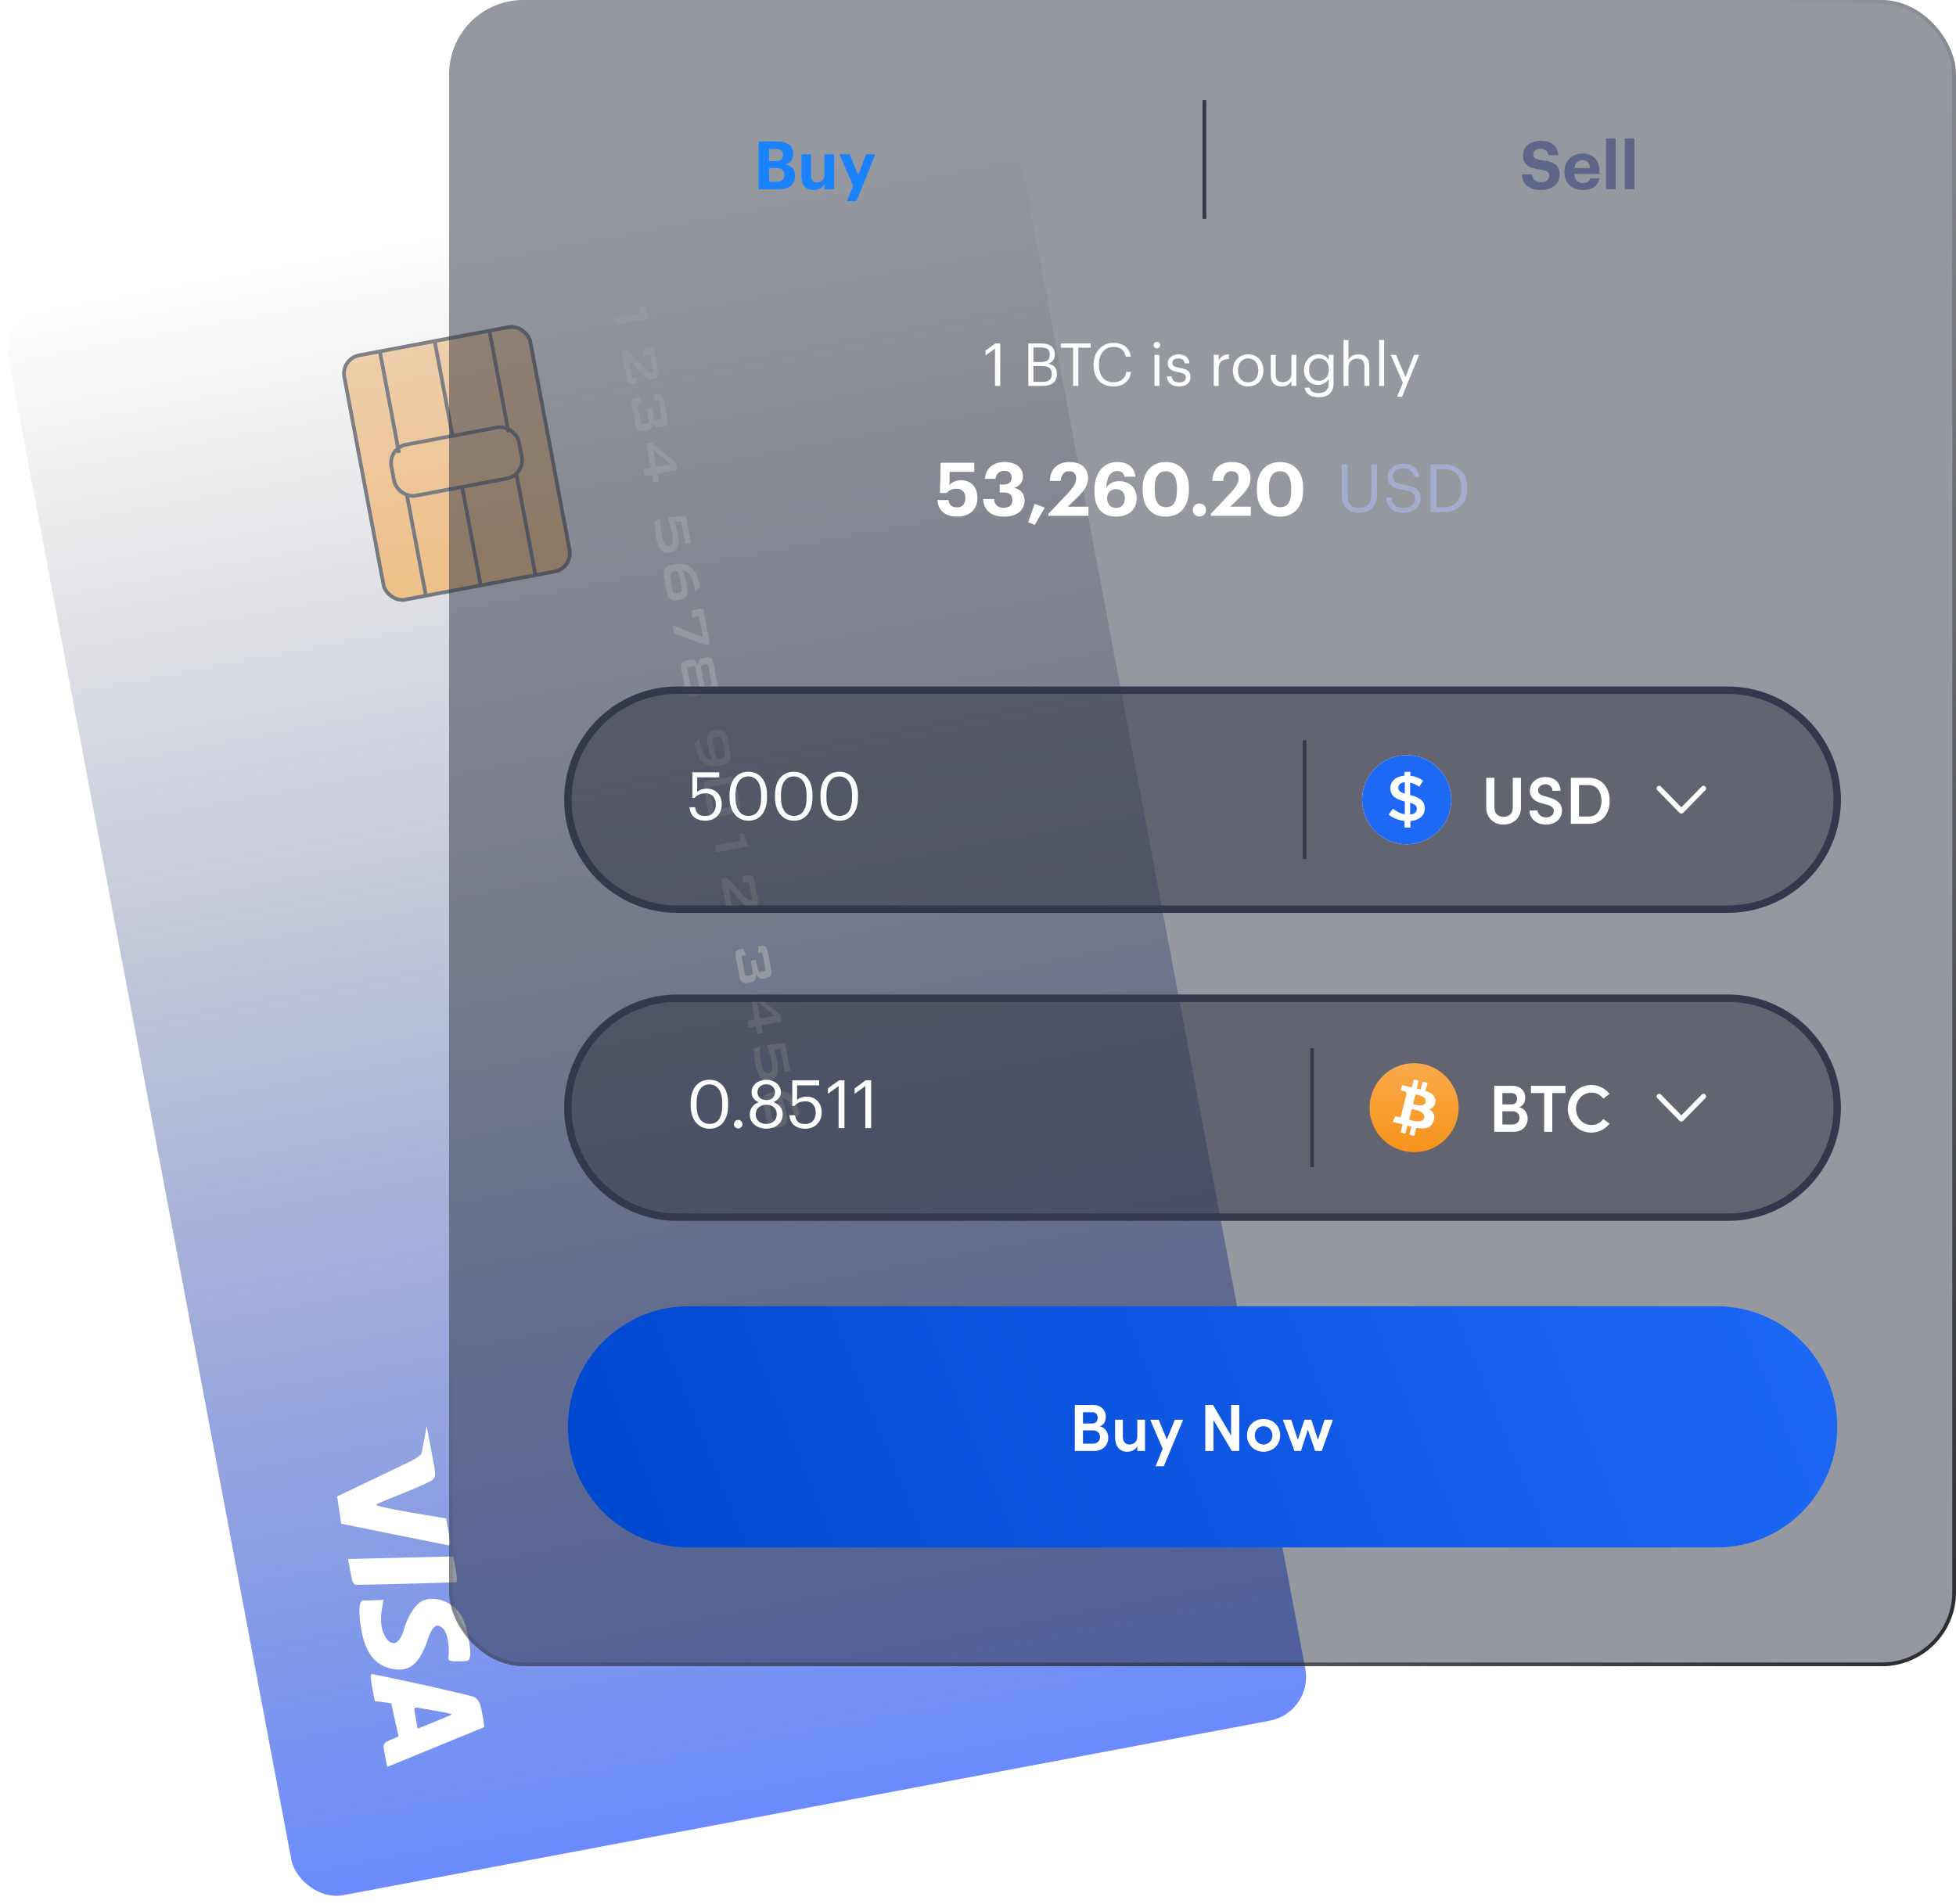 <svg width="527" height="513" viewBox="0 0 527 513" fill="none" xmlns="http://www.w3.org/2000/svg">
<rect x="353.906" y="461.464" width="278" height="436" rx="12" transform="rotate(169.332 353.906 461.464)" fill="url(#paint0_linear_248_596)" fill-opacity="0.6"/>
<mask id="mask0_248_596" style="mask-type:alpha" maskUnits="userSpaceOnUse" x="2" y="35" width="350" height="476">
<rect x="353.906" y="461.464" width="278" height="436" rx="12" transform="rotate(169.332 353.906 461.464)" fill="url(#paint1_linear_248_596)"/>
</mask>
<g mask="url(#mask0_248_596)">
<path fill-rule="evenodd" clip-rule="evenodd" d="M110.471 407.55C105.125 406.645 100.999 405.71 101.303 405.472C101.606 405.235 104.945 403.824 108.723 402.338C112.5 400.852 116.031 399.233 116.568 398.741C117.505 397.882 117.492 397.579 116.248 391.106L114.952 384.366L114.373 387.528C114.055 389.267 113.707 391.086 113.598 391.57C113.484 392.085 112.203 393.025 110.518 393.831C108.932 394.59 103.855 397.024 99.236 399.24L90.836 403.27L91.381 406.938L91.925 410.605L105.831 413.424C113.479 414.974 120.151 416.313 120.657 416.398C121.481 416.537 121.505 416.171 120.884 412.875L120.191 409.197L110.471 407.55ZM120.471 419.461C119.563 419.473 113.923 419.612 107.936 419.771C101.95 419.93 96.31 420.072 95.403 420.086L93.754 420.113L94.405 423.565C95.003 426.742 95.147 427.021 96.209 427.064C97.674 427.123 122.36 426.473 122.96 426.36C123.206 426.313 123.118 424.737 122.764 422.858L122.12 419.441L120.471 419.461ZM124.41 435.563C122.222 431.817 117.58 429.912 114.019 431.3C112.048 432.068 109.958 435.212 108.823 439.117C107.735 442.862 105.915 443.845 104.18 441.625C102.801 439.861 102.311 436.895 102.877 433.732L103.344 431.118L101.008 431.238C99.723 431.304 98.294 431.328 97.832 431.29C96.691 431.199 96.505 434.713 97.4 439.465C98.525 445.437 101.011 448.635 105.316 449.644C110.181 450.784 113.003 448.559 115.258 441.802C116.516 438.032 117.767 437.184 119.466 438.95C120.528 440.054 121.176 443.576 120.84 446.426C120.696 447.637 120.99 447.737 124.516 447.669C126.238 447.637 126.445 447.501 126.667 446.258C127.023 444.271 125.623 437.64 124.41 435.563ZM129.22 458.941C128.992 458.384 128.367 457.664 127.832 457.342C127.114 456.909 107.795 452.562 100.234 451.132C99.742 451.039 99.751 451.946 100.271 454.705L100.967 458.401L103.186 458.703L105.405 459.005L106.393 463.469L107.38 467.934L106.068 468.497C102.986 469.82 103.083 469.635 103.717 472.999L104.31 476.148L105.847 475.528C106.692 475.188 112.59 472.766 118.952 470.147L130.521 465.385L130.078 462.67C129.834 461.176 129.448 459.498 129.22 458.941ZM116.915 464.059L112.544 465.841L111.991 462.904C111.501 460.302 111.543 459.987 112.363 460.15C112.871 460.251 115.278 460.668 117.71 461.077C120.142 461.486 121.942 461.923 121.709 462.049C121.476 462.174 119.319 463.078 116.915 464.059Z" fill="white"/>
<g opacity="0.6">
<rect x="154.368" y="153.072" width="51" height="67" rx="5" transform="rotate(169.332 154.368 153.072)" fill="url(#paint2_linear_248_596)" stroke="#2F333C"/>
<rect x="141.509" y="128.02" width="35" height="14" rx="5" transform="rotate(169.332 141.509 128.02)" stroke="#2F333C"/>
<path d="M131.84 88.999L137.018 116.489" stroke="#2F333C"/>
<path d="M139.069 127.378L144.248 154.868" stroke="#2F333C"/>
<path d="M117.079 91.78L121.972 117.753" stroke="#2F333C"/>
<path d="M124.587 131.634L129.48 157.608" stroke="#2F333C"/>
<path d="M102.318 94.561L107.497 122.05" stroke="#2F333C"/>
<path d="M109.548 132.939L114.726 160.429" stroke="#2F333C"/>
</g>
<g filter="url(#filter0_i_248_596)">
<path d="M163.778 84.704L170.761 83.388L170.415 81.553L171.565 81.336L172.808 84.886L164.121 86.523L163.778 84.704Z" fill="white"/>
<path d="M172.473 92.746C173.12 92.624 173.588 92.674 173.878 92.895C174.167 93.117 174.385 93.616 174.532 94.394L175.366 98.823C175.513 99.601 175.491 100.145 175.302 100.457C175.114 100.774 174.697 100.993 174.049 101.115L173.495 101.22C173.076 101.299 172.743 101.294 172.495 101.205C172.249 101.122 171.927 100.865 171.53 100.433L167.501 95.946L168.444 100.955L169.717 100.715L169.568 102.39L168.883 102.519C168.235 102.641 167.767 102.589 167.476 102.362C167.187 102.141 166.969 101.641 166.822 100.863L165.456 93.612L166.239 93.464C166.62 93.392 166.928 93.416 167.165 93.535C167.402 93.659 167.687 93.901 168.02 94.26L172.814 99.532L173.939 99.32L173.014 94.409L171.236 94.744L171.355 92.956L172.473 92.746Z" fill="white"/>
<path d="M168.25 108.442C168.103 107.664 168.124 107.117 168.312 106.8C168.501 106.488 168.919 106.271 169.566 106.149L170.268 106.017L170.968 107.718L169.761 107.946L170.637 112.595C170.7 112.927 170.793 113.138 170.917 113.227C171.041 113.322 171.259 113.34 171.569 113.281L172.197 113.163C172.512 113.104 172.711 113.007 172.793 112.873C172.88 112.739 172.893 112.508 172.831 112.182L172.283 109.27L173.686 109.005L174.175 111.6C174.236 111.926 174.329 112.134 174.452 112.223C174.576 112.312 174.796 112.327 175.111 112.268L175.544 112.186C175.864 112.126 176.066 112.032 176.149 111.903C176.232 111.775 176.243 111.548 176.181 111.222L175.379 106.963L174.302 107.166L174.299 105.401L174.838 105.3C175.485 105.178 175.953 105.228 176.243 105.449C176.532 105.671 176.75 106.17 176.897 106.948L177.776 111.614C177.922 112.391 177.901 112.936 177.712 113.248C177.523 113.559 177.104 113.776 176.457 113.898L175.674 114.045C175.168 114.141 174.77 114.089 174.479 113.89C174.189 113.692 173.936 113.292 173.721 112.69C173.786 113.393 173.707 113.932 173.485 114.306C173.262 114.68 172.882 114.918 172.344 115.019L171.438 115.19C170.731 115.323 170.216 115.262 169.892 115.008C169.574 114.752 169.341 114.233 169.193 113.45L168.25 108.442Z" fill="white"/>
<path d="M171.354 125.46L173.353 125.083L172.122 118.549L173.566 118.277L180.158 123.725L180.515 125.618L175.139 126.63L175.533 128.719L174.089 128.991L173.695 126.902L171.697 127.279L171.354 125.46ZM174.797 124.811L178.655 124.085L173.908 120.096L174.797 124.811Z" fill="white"/>
<path d="M177.871 138.397L182.743 137.986L184.146 145.434L182.65 145.564L181.516 139.544L179.807 139.663C180.023 140.388 180.199 141.028 180.338 141.582C180.477 142.141 180.59 142.652 180.677 143.114C180.945 144.539 180.902 145.654 180.547 146.458C180.197 147.262 179.535 147.755 178.562 147.939C177.55 148.129 176.745 147.892 176.147 147.228C175.55 146.569 175.094 145.405 174.78 143.735C174.615 142.86 174.496 142.063 174.422 141.345C174.35 140.632 174.325 140.02 174.347 139.509L175.93 138.763C175.936 139.635 175.971 140.45 176.036 141.21C176.106 141.973 176.207 142.701 176.337 143.391C176.541 144.473 176.79 145.215 177.085 145.615C177.386 146.015 177.789 146.167 178.295 146.072C178.773 145.982 179.075 145.702 179.201 145.234C179.327 144.765 179.293 144.02 179.101 142.997C178.978 142.345 178.813 141.633 178.605 140.861C178.398 140.089 178.153 139.268 177.871 138.397Z" fill="white"/>
<path d="M180.647 152.867C180.575 152.87 180.502 152.875 180.431 152.883C180.359 152.891 180.263 152.906 180.144 152.929C179.312 153.085 178.816 153.291 178.655 153.547C178.501 153.807 178.495 154.312 178.637 155.062L179.09 157.469C179.202 158.061 179.352 158.455 179.541 158.651C179.731 158.852 180.024 158.915 180.421 158.84L180.894 158.751C181.297 158.675 181.544 158.496 181.638 158.214C181.737 157.936 181.715 157.416 181.572 156.655C181.456 156.04 181.319 155.416 181.16 154.781C181.007 154.151 180.837 153.513 180.647 152.867ZM181.974 152.736C182.196 153.375 182.391 154.006 182.559 154.628C182.733 155.254 182.878 155.874 182.994 156.488C183.256 157.881 183.272 158.866 183.043 159.444C182.82 160.021 182.289 160.388 181.452 160.546L180.285 160.766C179.568 160.901 178.992 160.762 178.56 160.348C178.127 159.934 177.815 159.221 177.625 158.209L176.938 154.563C176.733 153.475 176.783 152.694 177.088 152.22C177.393 151.746 178.051 151.414 179.062 151.223L180.196 151.01C181.8 150.708 183.145 151.029 184.229 151.973C185.32 152.922 186.056 154.408 186.437 156.431C186.452 156.507 186.464 156.589 186.475 156.677C186.493 156.77 186.508 156.894 186.52 157.049L185.358 158.501L185.253 157.946C184.908 156.114 184.49 154.821 183.999 154.069C183.514 153.316 182.839 152.871 181.974 152.736Z" fill="white"/>
<path d="M179.216 167.463L187.392 170.737L186.318 165.035L184.458 165.386L184.434 163.507L187.444 162.94L189.248 172.516L187.861 172.778L179.629 169.657L179.216 167.463Z" fill="white"/>
<path d="M191.265 183.227C191.412 184.005 191.391 184.549 191.202 184.861C191.013 185.178 190.596 185.397 189.949 185.519L189.166 185.667C188.665 185.761 188.267 185.709 187.971 185.512C187.675 185.314 187.411 184.919 187.181 184.326C187.231 184.975 187.145 185.476 186.924 185.827C186.703 186.178 186.331 186.403 185.809 186.502L184.904 186.672C184.202 186.804 183.689 186.74 183.364 186.481C183.04 186.226 182.804 185.705 182.655 184.916L181.618 179.41C181.471 178.627 181.499 178.059 181.702 177.705C181.912 177.35 182.37 177.106 183.077 176.973L183.982 176.803C184.499 176.705 184.924 176.78 185.258 177.027C185.597 177.273 185.86 177.702 186.049 178.314C186.054 177.682 186.158 177.218 186.361 176.92C186.565 176.628 186.914 176.436 187.409 176.343L188.192 176.195C188.84 176.073 189.308 176.123 189.597 176.344C189.888 176.571 190.106 177.074 190.253 177.851L191.265 183.227ZM189.671 182.835L188.914 178.813C188.851 178.481 188.755 178.269 188.624 178.175C188.5 178.08 188.279 178.062 187.964 178.122L187.532 178.203C187.222 178.262 187.023 178.358 186.936 178.493C186.854 178.627 186.844 178.859 186.907 179.191L187.664 183.213C187.726 183.539 187.819 183.747 187.942 183.836C188.067 183.931 188.287 183.948 188.603 183.889L189.035 183.808C189.356 183.747 189.557 183.65 189.639 183.516C189.722 183.388 189.733 183.161 189.671 182.835ZM186.297 183.664L185.465 179.251C185.404 178.925 185.311 178.717 185.187 178.628C185.064 178.539 184.841 178.524 184.52 178.585L183.892 178.703C183.577 178.762 183.377 178.854 183.293 178.976C183.215 179.098 183.208 179.328 183.271 179.665L184.102 184.078C184.165 184.41 184.255 184.618 184.372 184.703C184.496 184.792 184.716 184.807 185.031 184.748L185.659 184.629C185.98 184.569 186.182 184.475 186.265 184.346C186.347 184.218 186.358 183.991 186.297 183.664Z" fill="white"/>
<path d="M189.743 203.71C189.529 203.108 189.337 202.494 189.168 201.867C189.005 201.239 188.862 200.601 188.74 199.954C188.478 198.562 188.458 197.575 188.681 196.992C188.91 196.414 189.44 196.047 190.272 195.89L191.43 195.672C192.148 195.536 192.723 195.673 193.155 196.082C193.588 196.496 193.899 197.209 194.09 198.22L194.775 201.858C194.98 202.946 194.93 203.727 194.625 204.201C194.32 204.675 193.662 205.007 192.65 205.198L191.517 205.411C189.912 205.714 188.568 205.393 187.483 204.448C186.399 203.504 185.666 202.02 185.285 199.997C185.253 199.828 185.232 199.7 185.221 199.612C185.206 199.53 185.196 199.45 185.193 199.372L186.348 197.93L186.451 198.476C186.798 200.314 187.216 201.61 187.707 202.362C188.199 203.119 188.878 203.569 189.743 203.71ZM191.083 203.559C191.184 203.557 191.279 203.55 191.367 203.539C191.461 203.533 191.541 203.523 191.606 203.511C192.455 203.351 192.961 203.14 193.126 202.878C193.29 202.616 193.302 202.108 193.159 201.352L192.709 198.962C192.595 198.358 192.441 197.956 192.245 197.757C192.05 197.557 191.746 197.496 191.333 197.574L190.851 197.664C190.433 197.743 190.174 197.924 190.075 198.208C189.976 198.491 190 199.019 190.145 199.791C190.248 200.335 190.376 200.924 190.529 201.56C190.689 202.2 190.874 202.866 191.083 203.559Z" fill="white"/>
<path d="M189.196 211.119L190.356 217.278L195.96 216.222L194.8 210.064L189.196 211.119ZM193.89 208.368C194.678 208.22 195.24 208.255 195.574 208.474C195.914 208.697 196.156 209.189 196.299 209.95L197.398 215.783C197.542 216.55 197.496 217.096 197.259 217.422C197.029 217.753 196.519 217.992 195.731 218.141L191.187 218.997C190.398 219.145 189.834 219.108 189.493 218.885C189.159 218.666 188.92 218.174 188.776 217.407L187.677 211.574C187.534 210.813 187.577 210.267 187.808 209.936C188.045 209.61 188.558 209.373 189.346 209.224L193.89 208.368Z" fill="white"/>
<path d="M190.558 226.869L197.541 225.554L197.195 223.719L198.345 223.502L199.588 227.052L190.901 228.688L190.558 226.869Z" fill="white"/>
<path d="M199.253 234.912C199.9 234.79 200.368 234.839 200.658 235.061C200.947 235.282 201.165 235.782 201.312 236.559L202.146 240.989C202.293 241.767 202.271 242.311 202.082 242.623C201.894 242.94 201.477 243.159 200.829 243.281L200.275 243.385C199.856 243.464 199.523 243.46 199.275 243.371C199.029 243.288 198.707 243.03 198.31 242.598L194.281 238.112L195.224 243.12L196.497 242.881L196.348 244.556L195.663 244.685C195.016 244.807 194.547 244.754 194.256 244.528C193.967 244.306 193.749 243.807 193.602 243.029L192.236 235.777L193.019 235.63C193.4 235.558 193.708 235.582 193.945 235.7C194.182 235.825 194.467 236.066 194.8 236.426L199.594 241.698L200.719 241.486L199.794 236.575L198.016 236.91L198.135 235.122L199.253 234.912Z" fill="white"/>
<path d="M196.25 257.084C196.103 256.306 196.124 255.759 196.312 255.442C196.501 255.131 196.919 254.914 197.567 254.792L198.268 254.66L198.969 256.361L197.761 256.588L198.637 261.238C198.7 261.57 198.793 261.78 198.917 261.869C199.041 261.964 199.259 261.982 199.569 261.924L200.197 261.806C200.512 261.746 200.711 261.65 200.793 261.516C200.88 261.381 200.893 261.151 200.831 260.825L200.283 257.912L201.686 257.648L202.175 260.242C202.236 260.568 202.329 260.776 202.453 260.866C202.576 260.955 202.796 260.97 203.111 260.91L203.544 260.829C203.865 260.768 204.066 260.674 204.149 260.546C204.232 260.418 204.243 260.19 204.181 259.864L203.379 255.606L202.302 255.809L202.299 254.044L202.838 253.943C203.485 253.821 203.953 253.87 204.243 254.092C204.532 254.313 204.75 254.813 204.897 255.59L205.776 260.256C205.922 261.034 205.901 261.579 205.712 261.89C205.523 262.202 205.105 262.419 204.457 262.54L203.674 262.688C203.169 262.783 202.77 262.732 202.479 262.533C202.189 262.334 201.936 261.934 201.721 261.333C201.786 262.036 201.707 262.574 201.485 262.948C201.263 263.322 200.882 263.56 200.344 263.662L199.438 263.832C198.731 263.965 198.216 263.905 197.892 263.65C197.574 263.395 197.341 262.876 197.193 262.093L196.25 257.084Z" fill="white"/>
<path d="M199.354 274.102L201.353 273.726L200.122 267.192L201.566 266.92L208.158 272.368L208.515 274.26L203.139 275.273L203.533 277.361L202.089 277.633L201.695 275.545L199.697 275.921L199.354 274.102ZM202.797 273.454L206.655 272.727L201.908 268.739L202.797 273.454Z" fill="white"/>
<path d="M204.651 280.563L209.523 280.152L210.926 287.6L209.43 287.73L208.296 281.709L206.587 281.829C206.803 282.554 206.979 283.194 207.118 283.747C207.257 284.307 207.37 284.818 207.457 285.28C207.725 286.705 207.682 287.82 207.327 288.624C206.977 289.428 206.315 289.921 205.342 290.105C204.33 290.295 203.525 290.058 202.927 289.394C202.33 288.735 201.874 287.57 201.56 285.901C201.395 285.025 201.276 284.229 201.202 283.51C201.13 282.797 201.105 282.186 201.127 281.675L202.71 280.929C202.716 281.8 202.751 282.616 202.816 283.375C202.886 284.139 202.987 284.866 203.117 285.557C203.321 286.639 203.57 287.381 203.865 287.781C204.166 288.181 204.569 288.333 205.075 288.237C205.553 288.147 205.855 287.868 205.981 287.399C206.107 286.931 206.073 286.185 205.881 285.163C205.758 284.51 205.593 283.798 205.385 283.026C205.178 282.255 204.933 281.433 204.651 280.563Z" fill="white"/>
<path d="M207.427 295.033C207.355 295.036 207.282 295.041 207.211 295.049C207.139 295.057 207.043 295.072 206.924 295.094C206.092 295.251 205.596 295.457 205.435 295.712C205.282 295.972 205.275 296.478 205.417 297.228L205.87 299.634C205.982 300.227 206.132 300.621 206.321 300.816C206.511 301.017 206.804 301.08 207.201 301.005L207.674 300.916C208.077 300.841 208.324 300.661 208.418 300.379C208.517 300.101 208.495 299.582 208.352 298.821C208.236 298.206 208.099 297.581 207.94 296.947C207.788 296.317 207.617 295.679 207.427 295.033ZM208.754 294.901C208.976 295.541 209.171 296.172 209.339 296.793C209.513 297.419 209.658 298.04 209.774 298.654C210.036 300.046 210.052 301.031 209.823 301.61C209.6 302.187 209.069 302.554 208.232 302.712L207.065 302.931C206.348 303.067 205.772 302.927 205.34 302.513C204.907 302.099 204.595 301.386 204.405 300.375L203.718 296.729C203.513 295.641 203.563 294.86 203.868 294.386C204.173 293.912 204.831 293.58 205.842 293.389L206.976 293.175C208.58 292.873 209.925 293.194 211.009 294.139C212.1 295.088 212.836 296.574 213.217 298.597C213.232 298.673 213.244 298.755 213.255 298.843C213.273 298.935 213.288 299.059 213.3 299.215L212.138 300.667L212.033 300.112C211.688 298.279 211.27 296.987 210.779 296.235C210.294 295.481 209.619 295.037 208.754 294.901Z" fill="white"/>
</g>
</g>
<g filter="url(#filter1_b_248_596)">
<rect x="121" width="406" height="449" rx="20" fill="#2F3241" fill-opacity="0.5"/>
<rect x="121.5" y="0.5" width="405" height="448" rx="19.5" stroke="url(#paint3_linear_248_596)"/>
</g>
<path d="M153 384.5C153 366.551 167.551 352 185.5 352H462.5C480.449 352 495 366.551 495 384.5V384.5C495 402.449 480.449 417 462.5 417H185.5C167.551 417 153 402.449 153 384.5V384.5Z" fill="url(#paint4_linear_248_596)"/>
<path d="M296.316 384.376C297.576 383.926 297.936 382.756 297.936 381.784C297.936 379.894 296.568 378.598 294.408 378.598H289.584V391H294.786C297.36 391 298.602 389.218 298.602 387.472C298.602 386.104 297.828 384.682 296.316 384.376ZM295.74 382.09C295.74 382.99 295.236 383.602 294.318 383.602H291.78V380.56H294.318C295.272 380.56 295.74 381.226 295.74 382.09ZM291.78 389.038V385.456H294.498C295.812 385.456 296.388 386.374 296.388 387.256C296.388 388.192 295.722 389.038 294.444 389.038H291.78ZM306.413 387.094C306.413 388.732 305.225 389.272 304.271 389.272C303.335 389.272 302.525 388.57 302.525 387.22V382.594H300.437V387.31C300.437 389.758 301.643 391.216 303.803 391.216C304.649 391.216 305.981 390.748 306.413 389.686V391H308.501V382.594H306.413V387.094ZM314.37 387.922L312.192 382.594H309.906L313.254 390.406L311.364 395.104H313.56L318.78 382.594H316.53L314.37 387.922ZM331.688 386.878L326.81 378.598H324.74V391H326.936V382.648L331.886 391H333.884V378.598H331.688V386.878ZM340.434 391.216C342.828 391.216 344.916 389.452 344.916 386.788C344.916 384.124 342.828 382.378 340.434 382.378C338.04 382.378 335.97 384.124 335.97 386.788C335.97 389.452 338.04 391.216 340.434 391.216ZM340.434 389.272C339.138 389.272 338.076 388.264 338.076 386.788C338.076 385.348 339.138 384.322 340.434 384.322C341.73 384.322 342.81 385.348 342.81 386.788C342.81 388.264 341.73 389.272 340.434 389.272ZM355.092 388.012L353.31 382.594H351.456L349.674 388.012L347.892 382.594H345.642L348.756 391H350.502L352.374 385.258L354.336 391H356.1L359.124 382.594H356.874L355.092 388.012Z" fill="white"/>
<path d="M153 298.5C153 282.208 166.208 269 182.5 269H465.5C481.792 269 495 282.208 495 298.5V298.5C495 314.792 481.792 328 465.5 328H182.5C166.208 328 153 314.792 153 298.5V298.5Z" fill="#2F3241" fill-opacity="0.5"/>
<path d="M191.192 302.866C189.05 302.866 187.682 301.174 187.682 297.916V297.196C187.682 294.028 188.978 292.228 191.156 292.228C193.334 292.228 194.594 294.172 194.594 297.16V297.88C194.594 301.138 193.442 302.866 191.192 302.866ZM191.192 304.162C194.36 304.162 196.178 301.642 196.178 297.898V297.178C196.178 293.506 194.324 290.968 191.156 290.968C188.006 290.968 186.08 293.416 186.08 297.214V297.934C186.08 301.678 188.114 304.162 191.192 304.162ZM198.893 304.09C199.523 304.09 200.045 303.586 200.045 302.938C200.045 302.29 199.523 301.786 198.893 301.786C198.263 301.786 197.741 302.29 197.741 302.938C197.741 303.586 198.263 304.09 198.893 304.09ZM206.451 304.162C208.629 304.162 210.879 302.884 210.879 300.31C210.879 298.654 209.907 297.538 208.413 296.998C209.601 296.476 210.393 295.576 210.393 294.28C210.393 292.264 208.449 290.968 206.451 290.968C204.471 290.968 202.491 292.228 202.491 294.316C202.491 295.576 203.211 296.548 204.435 297.016C203.067 297.502 202.005 298.618 202.005 300.346C202.005 302.902 204.345 304.162 206.451 304.162ZM206.451 302.884C204.957 302.884 203.607 301.984 203.607 300.292C203.607 298.582 204.957 297.7 206.487 297.7C208.017 297.7 209.277 298.564 209.277 300.256C209.277 301.966 208.035 302.884 206.451 302.884ZM206.505 296.458C205.191 296.458 204.075 295.684 204.075 294.334C204.075 293.002 205.119 292.192 206.451 292.192C207.783 292.192 208.809 293.056 208.809 294.298C208.809 295.666 207.873 296.458 206.505 296.458ZM216.97 304.162C219.418 304.162 221.38 302.506 221.38 299.788C221.38 297.16 219.688 295.522 217.384 295.522C216.16 295.522 215.278 295.918 214.756 296.404V292.48H220.696V291.13H213.46V298.024H214.036C214.72 297.25 215.584 296.782 217.078 296.782C218.716 296.782 219.778 297.97 219.778 299.788C219.778 301.732 218.698 302.902 216.952 302.902C214.99 302.902 214.432 301.93 214.18 300.526H212.686C212.866 302.632 214.198 304.162 216.97 304.162ZM225.951 304H227.517V291.13H226.059L223.071 293.29V294.748L225.951 292.678V304ZM233.14 304H234.706V291.13H233.248L230.26 293.29V294.748L233.14 292.678V304Z" fill="white"/>
<line x1="353.5" y1="282.5" x2="353.5" y2="314.5" stroke="#34384C"/>
<g clip-path="url(#clip0_248_596)">
<path d="M392.641 301.402C391.038 307.834 384.521 311.744 378.098 310.14C371.666 308.537 367.756 302.021 369.36 295.598C370.963 289.166 377.47 285.256 383.902 286.86C390.325 288.453 394.244 294.97 392.641 301.402Z" fill="url(#paint5_linear_248_596)"/>
<path d="M386.714 297.004C386.948 295.411 385.739 294.548 384.07 293.976L384.614 291.811L383.302 291.483L382.777 293.592C382.43 293.508 382.073 293.423 381.717 293.348L382.242 291.229L380.93 290.901L380.395 293.058C380.105 292.992 379.823 292.926 379.552 292.861V292.851L377.733 292.401L377.386 293.808C377.386 293.808 378.361 294.033 378.342 294.042C378.877 294.173 378.97 294.529 378.952 294.811L378.333 297.276C378.37 297.286 378.417 297.295 378.473 297.323C378.427 297.314 378.38 297.304 378.333 297.286L377.47 300.736C377.405 300.895 377.236 301.139 376.87 301.045C376.88 301.064 375.914 300.811 375.914 300.811L375.258 302.32L376.973 302.751C377.292 302.836 377.602 302.911 377.911 302.995L377.367 305.179L378.68 305.508L379.223 303.342C379.58 303.436 379.936 303.529 380.273 303.614L379.739 305.77L381.052 306.098L381.595 303.914C383.845 304.336 385.533 304.167 386.236 302.133C386.808 300.501 386.208 299.554 385.027 298.936C385.898 298.739 386.545 298.167 386.714 297.004ZM383.705 301.223C383.302 302.854 380.545 301.973 379.655 301.748L380.377 298.851C381.267 299.076 384.136 299.517 383.705 301.223ZM384.117 296.976C383.742 298.467 381.455 297.708 380.714 297.52L381.37 294.895C382.111 295.083 384.502 295.429 384.117 296.976Z" fill="white"/>
</g>
<path d="M409.316 298.376C410.576 297.926 410.936 296.756 410.936 295.784C410.936 293.894 409.568 292.598 407.408 292.598H402.584V305H407.786C410.36 305 411.602 303.218 411.602 301.472C411.602 300.104 410.828 298.682 409.316 298.376ZM408.74 296.09C408.74 296.99 408.236 297.602 407.318 297.602H404.78V294.56H407.318C408.272 294.56 408.74 295.226 408.74 296.09ZM404.78 303.038V299.456H407.498C408.812 299.456 409.388 300.374 409.388 301.256C409.388 302.192 408.722 303.038 407.444 303.038H404.78ZM412.487 292.598V294.56H416.033V305H418.229V294.56H421.775V292.598H412.487ZM428.711 305.216C430.745 305.216 432.527 304.262 433.643 302.804L431.987 301.544C431.231 302.534 430.115 303.164 428.765 303.164C426.371 303.164 424.625 301.184 424.625 298.808C424.625 296.432 426.407 294.434 428.765 294.434C430.115 294.434 431.231 295.064 431.987 296.054L433.643 294.794C432.527 293.336 430.745 292.382 428.711 292.382C425.219 292.382 422.411 295.298 422.411 298.808C422.411 302.318 425.219 305.216 428.711 305.216Z" fill="white"/>
<path d="M446.534 294.955C446.777 294.707 447.158 294.684 447.427 294.887L447.504 294.955L453 300.561L458.495 294.955C458.739 294.707 459.12 294.684 459.389 294.887L459.465 294.955C459.709 295.203 459.731 295.592 459.532 295.866L459.465 295.944L453.485 302.045C453.241 302.293 452.86 302.316 452.592 302.113L452.515 302.045L446.534 295.944C446.266 295.671 446.266 295.228 446.534 294.955Z" fill="white"/>
<path d="M182.5 270H465.5V268H182.5V270ZM465.5 327H182.5V329H465.5V327ZM182.5 327C166.76 327 154 314.24 154 298.5H152C152 315.345 165.655 329 182.5 329V327ZM494 298.5C494 314.24 481.24 327 465.5 327V329C482.345 329 496 315.345 496 298.5H494ZM465.5 270C481.24 270 494 282.76 494 298.5H496C496 281.655 482.345 268 465.5 268V270ZM182.5 268C165.655 268 152 281.655 152 298.5H154C154 282.76 166.76 270 182.5 270V268Z" fill="#34384C"/>
<path d="M153 215.5C153 199.208 166.208 186 182.5 186H465.5C481.792 186 495 199.208 495 215.5V215.5C495 231.792 481.792 245 465.5 245H182.5C166.208 245 153 231.792 153 215.5V215.5Z" fill="#2F3241" fill-opacity="0.5"/>
<path d="M190.058 221.162C192.506 221.162 194.468 219.506 194.468 216.788C194.468 214.16 192.776 212.522 190.472 212.522C189.248 212.522 188.366 212.918 187.844 213.404V209.48H193.784V208.13H186.548V215.024H187.124C187.808 214.25 188.672 213.782 190.166 213.782C191.804 213.782 192.866 214.97 192.866 216.788C192.866 218.732 191.786 219.902 190.04 219.902C188.078 219.902 187.52 218.93 187.268 217.526H185.774C185.954 219.632 187.286 221.162 190.058 221.162ZM201.669 219.866C199.527 219.866 198.159 218.174 198.159 214.916V214.196C198.159 211.028 199.455 209.228 201.633 209.228C203.811 209.228 205.071 211.172 205.071 214.16V214.88C205.071 218.138 203.919 219.866 201.669 219.866ZM201.669 221.162C204.837 221.162 206.655 218.642 206.655 214.898V214.178C206.655 210.506 204.801 207.968 201.633 207.968C198.483 207.968 196.557 210.416 196.557 214.214V214.934C196.557 218.678 198.591 221.162 201.669 221.162ZM213.921 219.866C211.779 219.866 210.411 218.174 210.411 214.916V214.196C210.411 211.028 211.707 209.228 213.885 209.228C216.063 209.228 217.323 211.172 217.323 214.16V214.88C217.323 218.138 216.171 219.866 213.921 219.866ZM213.921 221.162C217.089 221.162 218.907 218.642 218.907 214.898V214.178C218.907 210.506 217.053 207.968 213.885 207.968C210.735 207.968 208.809 210.416 208.809 214.214V214.934C208.809 218.678 210.843 221.162 213.921 221.162ZM226.172 219.866C224.03 219.866 222.662 218.174 222.662 214.916V214.196C222.662 211.028 223.958 209.228 226.136 209.228C228.314 209.228 229.574 211.172 229.574 214.16V214.88C229.574 218.138 228.422 219.866 226.172 219.866ZM226.172 221.162C229.34 221.162 231.158 218.642 231.158 214.898V214.178C231.158 210.506 229.304 207.968 226.136 207.968C222.986 207.968 221.06 210.416 221.06 214.214V214.934C221.06 218.678 223.094 221.162 226.172 221.162Z" fill="white"/>
<line x1="351.5" y1="199.5" x2="351.5" y2="231.5" stroke="#34384C"/>
<g clip-path="url(#clip1_248_596)">
<circle cx="379" cy="215.5" r="12" fill="white"/>
<path fill-rule="evenodd" clip-rule="evenodd" d="M379 227.5C372.372 227.5 367 222.128 367 215.5C367 208.872 372.372 203.5 379 203.5C385.628 203.5 391 208.872 391 215.5C391 222.128 385.628 227.5 379 227.5ZM383.875 217.865C383.875 215.973 382.693 214.904 379.928 214.238V210.909C380.783 211.084 381.601 211.452 382.401 212.03L383.42 210.384C382.417 209.648 381.237 209.189 380 209.051V208H378.418V209.016C376.144 209.192 374.598 210.488 374.598 212.381C374.598 214.361 375.835 215.324 378.491 215.99V219.425C377.308 219.25 376.326 218.724 375.289 217.918L374.125 219.513C375.371 220.472 376.856 221.072 378.418 221.248V223H380V221.265C382.31 221.073 383.875 219.793 383.875 217.865ZM378.49 213.87C377.09 213.467 376.745 212.994 376.745 212.258C376.745 211.488 377.345 210.874 378.491 210.786L378.49 213.87ZM381.729 217.988C381.729 218.829 381.074 219.407 379.928 219.495V216.323C381.347 216.727 381.729 217.2 381.729 217.989V217.988Z" fill="#1E68F6"/>
</g>
<path d="M405.12 222.216C407.604 222.216 409.782 220.524 409.782 217.68V209.598H407.586V217.59C407.586 219.354 406.416 220.128 405.12 220.128C403.806 220.128 402.636 219.354 402.636 217.59V209.598H400.44V217.68C400.44 220.524 402.618 222.216 405.12 222.216ZM416.526 222.216C418.956 222.216 420.846 220.704 420.846 218.436C420.846 216.456 419.352 215.448 417.408 214.908L415.932 214.476C414.51 214.098 414.402 213.378 414.402 213.036C414.402 212.064 415.284 211.344 416.346 211.344C417.498 211.344 418.272 212.082 418.272 213.108H420.45C420.45 210.786 418.668 209.382 416.4 209.382C414.114 209.382 412.188 210.876 412.188 213.072C412.188 214.152 412.656 215.754 415.32 216.438L416.868 216.87C417.912 217.158 418.65 217.662 418.65 218.526C418.65 219.498 417.84 220.272 416.58 220.272C415.212 220.272 414.294 219.39 414.276 218.418H412.098C412.098 220.524 413.88 222.216 416.526 222.216ZM423.225 209.598V222H428.085C431.631 222 433.701 219.336 433.701 215.826C433.701 212.298 431.631 209.598 428.085 209.598H423.225ZM425.421 220.038V211.56H428.085C430.335 211.56 431.487 213.504 431.487 215.826C431.487 218.13 430.335 220.038 428.085 220.038H425.421Z" fill="white"/>
<path d="M446.534 211.955C446.777 211.707 447.158 211.684 447.427 211.887L447.504 211.955L453 217.561L458.495 211.955C458.739 211.707 459.12 211.684 459.389 211.887L459.465 211.955C459.709 212.203 459.731 212.592 459.532 212.866L459.465 212.944L453.485 219.045C453.241 219.293 452.86 219.316 452.592 219.113L452.515 219.045L446.534 212.944C446.266 212.671 446.266 212.228 446.534 211.955Z" fill="white"/>
<path d="M182.5 187H465.5V185H182.5V187ZM465.5 244H182.5V246H465.5V244ZM182.5 244C166.76 244 154 231.24 154 215.5H152C152 232.345 165.655 246 182.5 246V244ZM494 215.5C494 231.24 481.24 244 465.5 244V246C482.345 246 496 232.345 496 215.5H494ZM465.5 187C481.24 187 494 199.76 494 215.5H496C496 198.655 482.345 185 465.5 185V187ZM182.5 185C165.655 185 152 198.655 152 215.5H154C154 199.76 166.76 187 182.5 187V185Z" fill="#34384C"/>
<path d="M366.138 138.162C369.45 138.162 371.016 136.236 371.016 133.104V125.13H369.45V132.888C369.45 136.038 368.226 136.866 366.174 136.866C364.032 136.866 363.078 135.822 363.078 133.122V125.13H361.512V133.302C361.512 136.434 363.186 138.162 366.138 138.162ZM378.311 138.162C380.867 138.162 382.757 136.524 382.757 134.364C382.757 131.934 381.245 131.07 378.383 130.62C375.755 130.224 375.287 129.576 375.287 128.316C375.287 127.11 376.205 126.228 377.969 126.228C379.751 126.228 380.687 126.894 380.993 128.514H382.397C382.145 126.228 380.543 124.968 377.969 124.968C375.539 124.968 373.829 126.48 373.829 128.46C373.829 130.746 375.431 131.592 378.131 132.006C380.579 132.402 381.245 133.014 381.245 134.472C381.245 135.93 379.967 136.902 378.311 136.902C375.719 136.902 375.107 135.606 374.909 134.076H373.397C373.631 136.272 374.873 138.162 378.311 138.162ZM387.004 136.722V126.39H388.75C392.296 126.39 393.736 128.478 393.736 131.448V131.592C393.736 134.742 392.08 136.722 388.768 136.722H387.004ZM385.438 138H388.804C393.304 138 395.356 135.174 395.356 131.61V131.448C395.356 127.866 393.268 125.13 388.84 125.13H385.438V138Z" fill="#A5ADCF"/>
<path d="M257.881 139.22C261.181 139.22 263.361 137.28 263.361 134.24C263.361 131.2 261.581 129.42 258.981 129.42C257.361 129.42 256.361 130.06 255.801 130.74L255.861 127.16H262.501V124.7H253.441L253.241 132.84H255.041C255.621 132.18 256.441 131.7 257.781 131.7C259.221 131.7 260.101 132.66 260.101 134.2C260.101 135.72 259.321 136.74 257.861 136.74C256.221 136.74 255.741 135.94 255.561 134.74H252.581C252.721 137.3 254.361 139.22 257.881 139.22ZM270.506 139.22C273.986 139.22 276.046 137.52 276.046 134.84C276.046 133.02 274.926 131.84 273.266 131.48C274.686 130.98 275.626 129.98 275.626 128.38C275.626 126.14 273.786 124.5 270.646 124.5C267.386 124.5 265.526 126.42 265.366 129.04H268.226C268.386 127.7 269.226 126.88 270.586 126.88C271.906 126.88 272.566 127.64 272.566 128.66C272.566 129.88 271.886 130.56 270.386 130.56H269.346V132.72H270.466C272.006 132.72 272.766 133.42 272.766 134.78C272.766 136.06 272.006 136.84 270.386 136.84C268.666 136.84 267.926 135.84 267.806 134.46H264.886C265.006 137.36 266.866 139.22 270.506 139.22ZM278.771 141.46L281.491 136.8L278.771 135.78L277.011 140.72L278.771 141.46ZM282.455 139H293.255V136.54H287.695L290.395 133.9C292.055 132.3 293.155 130.74 293.155 128.84C293.155 126.26 291.355 124.5 288.195 124.5C284.995 124.5 282.995 126.3 282.835 129.6H285.775C285.995 127.72 286.795 126.98 288.055 126.98C289.295 126.98 289.955 127.74 289.955 128.92C289.955 130.22 289.075 131.48 287.695 132.94L282.455 138.48V139ZM300.753 139.22C304.153 139.22 306.253 137.24 306.253 134.3C306.253 131.42 304.233 129.66 301.533 129.66C299.813 129.66 298.733 130.38 298.073 131.44C298.153 128.5 299.253 126.94 301.033 126.94C302.273 126.94 302.753 127.52 302.953 128.46H305.953C305.633 125.84 303.833 124.5 300.993 124.5C297.493 124.5 294.873 127.2 294.873 132.04V132.4C294.873 136.3 296.433 139.22 300.753 139.22ZM300.713 136.88C299.273 136.88 298.273 135.88 298.273 134.24C298.273 132.82 299.273 131.8 300.713 131.8C302.173 131.8 303.073 132.84 303.073 134.34C303.073 135.84 302.133 136.88 300.713 136.88ZM314.161 136.68C312.161 136.68 311.101 135.18 311.101 132.18V131.5C311.101 128.54 312.121 127 314.121 127C316.101 127 317.101 128.62 317.101 131.5V132.14C317.101 135.14 316.181 136.68 314.161 136.68ZM314.081 139.22C317.941 139.22 320.321 136.5 320.321 132.12V131.46C320.321 127.02 317.781 124.5 314.101 124.5C310.421 124.5 307.861 127.12 307.861 131.52V132.2C307.861 136.58 310.281 139.22 314.081 139.22ZM323.143 139.18C324.163 139.18 324.943 138.4 324.943 137.42C324.943 136.46 324.163 135.68 323.143 135.68C322.143 135.68 321.363 136.46 321.363 137.42C321.363 138.4 322.143 139.18 323.143 139.18ZM326.224 139H337.024V136.54H331.464L334.164 133.9C335.824 132.3 336.924 130.74 336.924 128.84C336.924 126.26 335.124 124.5 331.964 124.5C328.764 124.5 326.764 126.3 326.604 129.6H329.544C329.764 127.72 330.564 126.98 331.824 126.98C333.064 126.98 333.724 127.74 333.724 128.92C333.724 130.22 332.844 131.48 331.464 132.94L326.224 138.48V139ZM344.942 136.68C342.942 136.68 341.882 135.18 341.882 132.18V131.5C341.882 128.54 342.902 127 344.902 127C346.882 127 347.882 128.62 347.882 131.5V132.14C347.882 135.14 346.962 136.68 344.942 136.68ZM344.862 139.22C348.722 139.22 351.102 136.5 351.102 132.12V131.46C351.102 127.02 348.562 124.5 344.882 124.5C341.202 124.5 338.642 127.12 338.642 131.52V132.2C338.642 136.58 341.062 139.22 344.862 139.22Z" fill="white"/>
<path d="M268.088 104H269.48V92.56H268.184L265.528 94.48V95.776L268.088 93.936V104ZM277.065 104H280.985C283.273 104 284.745 102.96 284.745 100.8V100.736C284.745 99.248 284.121 98.4 282.457 98C283.769 97.552 284.185 96.624 284.185 95.584V95.52C284.185 93.264 282.633 92.56 280.505 92.56H277.065V104ZM278.425 102.912V98.64H280.761C282.601 98.64 283.385 99.312 283.385 100.72V100.784C283.385 102.176 282.617 102.912 280.953 102.912H278.425ZM278.425 97.552V93.648H280.473C282.073 93.648 282.825 94.176 282.825 95.472V95.536C282.825 96.944 282.185 97.552 280.505 97.552H278.425ZM289.136 104H290.528V93.696H293.856V92.56H285.808V93.696H289.136V104ZM299.974 104.144C302.534 104.144 304.358 102.848 304.758 100.208H303.462C303.174 102.064 301.878 103.008 300.006 103.008C297.542 103.008 296.07 101.248 296.07 98.336V98.208C296.07 95.328 297.654 93.488 300.022 93.488C301.974 93.488 302.982 94.384 303.27 96.128H304.646C304.406 93.648 302.39 92.384 300.006 92.384C296.902 92.384 294.63 94.832 294.63 98.224V98.352C294.63 101.872 296.662 104.144 299.974 104.144ZM311.048 104H312.376V95.632H311.048V104ZM311.688 93.888C312.168 93.888 312.568 93.488 312.568 93.008C312.568 92.528 312.168 92.128 311.688 92.128C311.208 92.128 310.808 92.528 310.808 93.008C310.808 93.488 311.208 93.888 311.688 93.888ZM317.686 104.144C319.718 104.144 320.758 103.12 320.758 101.6C320.758 99.824 319.542 99.44 317.814 99.12C316.278 98.848 315.862 98.544 315.862 97.792C315.862 97.072 316.486 96.592 317.446 96.592C318.502 96.592 319.014 96.992 319.206 97.904H320.486C320.262 96.096 318.966 95.488 317.462 95.488C316.15 95.488 314.63 96.288 314.63 97.84C314.63 99.296 315.366 99.904 317.542 100.304C318.838 100.544 319.494 100.832 319.494 101.712C319.494 102.608 318.934 103.04 317.67 103.04C316.326 103.04 315.798 102.416 315.702 101.424H314.406C314.486 103.136 315.686 104.144 317.686 104.144ZM327.016 104H328.344V99.408C328.344 97.344 329.416 96.816 331.096 96.736V95.488C329.592 95.536 328.872 96.192 328.344 97.136V95.632H327.016V104ZM336.285 103.04C334.589 103.04 333.549 101.792 333.549 99.888V99.76C333.549 97.84 334.605 96.592 336.285 96.592C337.949 96.592 339.021 97.84 339.021 99.776V99.888C339.021 101.776 337.965 103.04 336.285 103.04ZM336.269 104.144C338.653 104.144 340.397 102.4 340.397 99.872V99.744C340.397 97.232 338.653 95.488 336.285 95.488C333.917 95.488 332.173 97.248 332.173 99.76V99.888C332.173 102.336 333.885 104.144 336.269 104.144ZM345.285 104.144C346.629 104.144 347.557 103.456 347.941 102.672V104H349.269V95.632H347.941V100.704C347.941 102.208 346.821 102.992 345.637 102.992C344.325 102.992 343.701 102.336 343.701 100.864V95.632H342.373V100.928C342.373 103.232 343.621 104.144 345.285 104.144ZM355.297 107.056C357.633 107.056 359.281 105.872 359.297 103.44V95.632H357.969V96.976C357.489 96.16 356.625 95.488 355.233 95.488C352.929 95.488 351.329 97.376 351.329 99.648V99.76C351.329 102.064 352.945 103.728 355.137 103.728C356.353 103.728 357.489 102.96 357.969 102.144V103.36C357.969 105.152 356.929 105.936 355.281 105.936C353.857 105.936 353.057 105.44 352.865 104.48H351.505C351.729 105.888 352.817 107.056 355.297 107.056ZM355.281 102.624C353.873 102.624 352.705 101.536 352.705 99.712V99.584C352.705 97.824 353.697 96.592 355.361 96.592C356.993 96.592 358.017 97.68 358.017 99.552V99.664C358.017 101.536 356.833 102.624 355.281 102.624ZM361.985 104H363.313V98.928C363.313 97.424 364.417 96.64 365.649 96.64C366.993 96.64 367.617 97.296 367.617 98.768V104H368.945V98.864C368.945 96.432 367.729 95.488 366.001 95.488C364.625 95.488 363.697 96.176 363.313 96.96V91.632H361.985V104ZM371.579 104H372.923V91.632H371.579V104ZM376.393 106.912H377.737L382.361 95.632H381.001L378.681 101.632L376.121 95.632H374.697L377.977 103.136L376.393 106.912Z" fill="white"/>
<path d="M415.302 51.198C418.344 51.198 420.216 49.38 420.216 47.094C420.216 44.43 418.614 43.584 415.5 43.188C413.52 42.9 413.106 42.468 413.106 41.55C413.106 40.686 413.754 40.092 415.032 40.092C416.31 40.092 416.994 40.632 417.174 41.802H419.856C419.622 39.246 417.93 37.95 415.032 37.95C412.188 37.95 410.352 39.588 410.352 41.784C410.352 44.268 411.702 45.258 414.996 45.69C416.886 45.978 417.426 46.338 417.426 47.364C417.426 48.372 416.58 49.074 415.302 49.074C413.394 49.074 412.908 48.12 412.782 46.968H409.992C410.154 49.542 411.774 51.198 415.302 51.198ZM426.42 51.198C428.994 51.198 430.614 50.064 430.92 48.03H428.454C428.292 48.822 427.698 49.344 426.492 49.344C425.07 49.344 424.224 48.444 424.152 46.878H430.938V46.158C430.938 42.792 428.778 41.37 426.348 41.37C423.612 41.37 421.506 43.296 421.506 46.266V46.41C421.506 49.416 423.576 51.198 426.42 51.198ZM424.188 45.276C424.386 43.944 425.178 43.17 426.348 43.17C427.59 43.17 428.31 43.854 428.4 45.276H424.188ZM432.718 51H435.31V37.32H432.718V51ZM437.763 51H440.355V37.32H437.763V51Z" fill="#5D6588"/>
<path d="M204.386 51H209.678C212.648 51 214.196 49.758 214.196 47.4V47.328C214.196 45.6 213.296 44.646 211.622 44.304C213.062 43.89 213.71 42.9 213.71 41.55V41.478C213.71 39.282 212.252 38.13 209.444 38.13H204.386V51ZM207.23 48.984V45.294H209.084C210.668 45.294 211.316 45.906 211.316 47.094V47.166C211.316 48.336 210.668 48.984 209.228 48.984H207.23ZM207.23 43.422V40.128H208.958C210.326 40.128 210.938 40.614 210.938 41.694V41.766C210.938 42.918 210.38 43.422 208.976 43.422H207.23ZM219.149 51.198C220.697 51.198 221.651 50.478 222.137 49.524V51H224.729V41.586H222.137V47.112C222.137 48.498 221.273 49.182 220.175 49.182C219.059 49.182 218.537 48.57 218.537 47.292V41.586H215.945V47.652C215.945 50.118 217.313 51.198 219.149 51.198ZM228.227 54.204H230.747L235.841 41.586H233.339L231.233 47.238L228.947 41.586H226.139L229.883 50.046L228.227 54.204Z" fill="#1A82FF"/>
<line x1="324.5" y1="27" x2="324.5" y2="59" stroke="#34384C"/>
<defs>
<filter id="filter0_i_248_596" x="163.778" y="81.336" width="51.522" height="222.645" filterUnits="userSpaceOnUse" color-interpolation-filters="sRGB">
<feFlood flood-opacity="0" result="BackgroundImageFix"/>
<feBlend mode="normal" in="SourceGraphic" in2="BackgroundImageFix" result="shape"/>
<feColorMatrix in="SourceAlpha" type="matrix" values="0 0 0 0 0 0 0 0 0 0 0 0 0 0 0 0 0 0 127 0" result="hardAlpha"/>
<feOffset dx="2" dy="1"/>
<feGaussianBlur stdDeviation="1"/>
<feComposite in2="hardAlpha" operator="arithmetic" k2="-1" k3="1"/>
<feColorMatrix type="matrix" values="0 0 0 0 0 0 0 0 0 0 0 0 0 0 0 0 0 0 0.15 0"/>
<feBlend mode="normal" in2="shape" result="effect1_innerShadow_248_596"/>
</filter>
<filter id="filter1_b_248_596" x="57" y="-64" width="534" height="577" filterUnits="userSpaceOnUse" color-interpolation-filters="sRGB">
<feFlood flood-opacity="0" result="BackgroundImageFix"/>
<feGaussianBlur in="BackgroundImage" stdDeviation="32"/>
<feComposite in2="SourceAlpha" operator="in" result="effect1_backgroundBlur_248_596"/>
<feBlend mode="normal" in="SourceGraphic" in2="effect1_backgroundBlur_248_596" result="shape"/>
</filter>
<linearGradient id="paint0_linear_248_596" x1="492.906" y1="461.464" x2="492.906" y2="897.464" gradientUnits="userSpaceOnUse">
<stop stop-color="#083EFD"/>
<stop offset="1" stop-opacity="0"/>
</linearGradient>
<linearGradient id="paint1_linear_248_596" x1="492.906" y1="461.464" x2="492.906" y2="897.464" gradientUnits="userSpaceOnUse">
<stop stop-color="#E42C64"/>
<stop offset="1" stop-color="#614AD3"/>
</linearGradient>
<linearGradient id="paint2_linear_248_596" x1="179.868" y1="153.072" x2="179.868" y2="220.072" gradientUnits="userSpaceOnUse">
<stop stop-color="#F9AA4B"/>
<stop offset="1" stop-color="#E8B579"/>
</linearGradient>
<linearGradient id="paint3_linear_248_596" x1="286" y1="190.194" x2="538.259" y2="437.516" gradientUnits="userSpaceOnUse">
<stop stop-color="#25292C" stop-opacity="0"/>
<stop offset="1" stop-color="#2B2C31"/>
</linearGradient>
<linearGradient id="paint4_linear_248_596" x1="502.98" y1="369.076" x2="190.762" y2="496.707" gradientUnits="userSpaceOnUse">
<stop stop-color="#246CF9"/>
<stop offset="0" stop-color="#1E68F6"/>
<stop offset="1" stop-color="#0047D0"/>
</linearGradient>
<linearGradient id="paint5_linear_248_596" x1="380.994" y1="286.494" x2="380.994" y2="310.498" gradientUnits="userSpaceOnUse">
<stop stop-color="#F9AA4B"/>
<stop offset="1" stop-color="#F7931A"/>
</linearGradient>
<clipPath id="clip0_248_596">
<rect width="24" height="24" fill="white" transform="translate(369 286.5)"/>
</clipPath>
<clipPath id="clip1_248_596">
<rect width="24" height="24" fill="white" transform="translate(367 203.5)"/>
</clipPath>
</defs>
</svg>

